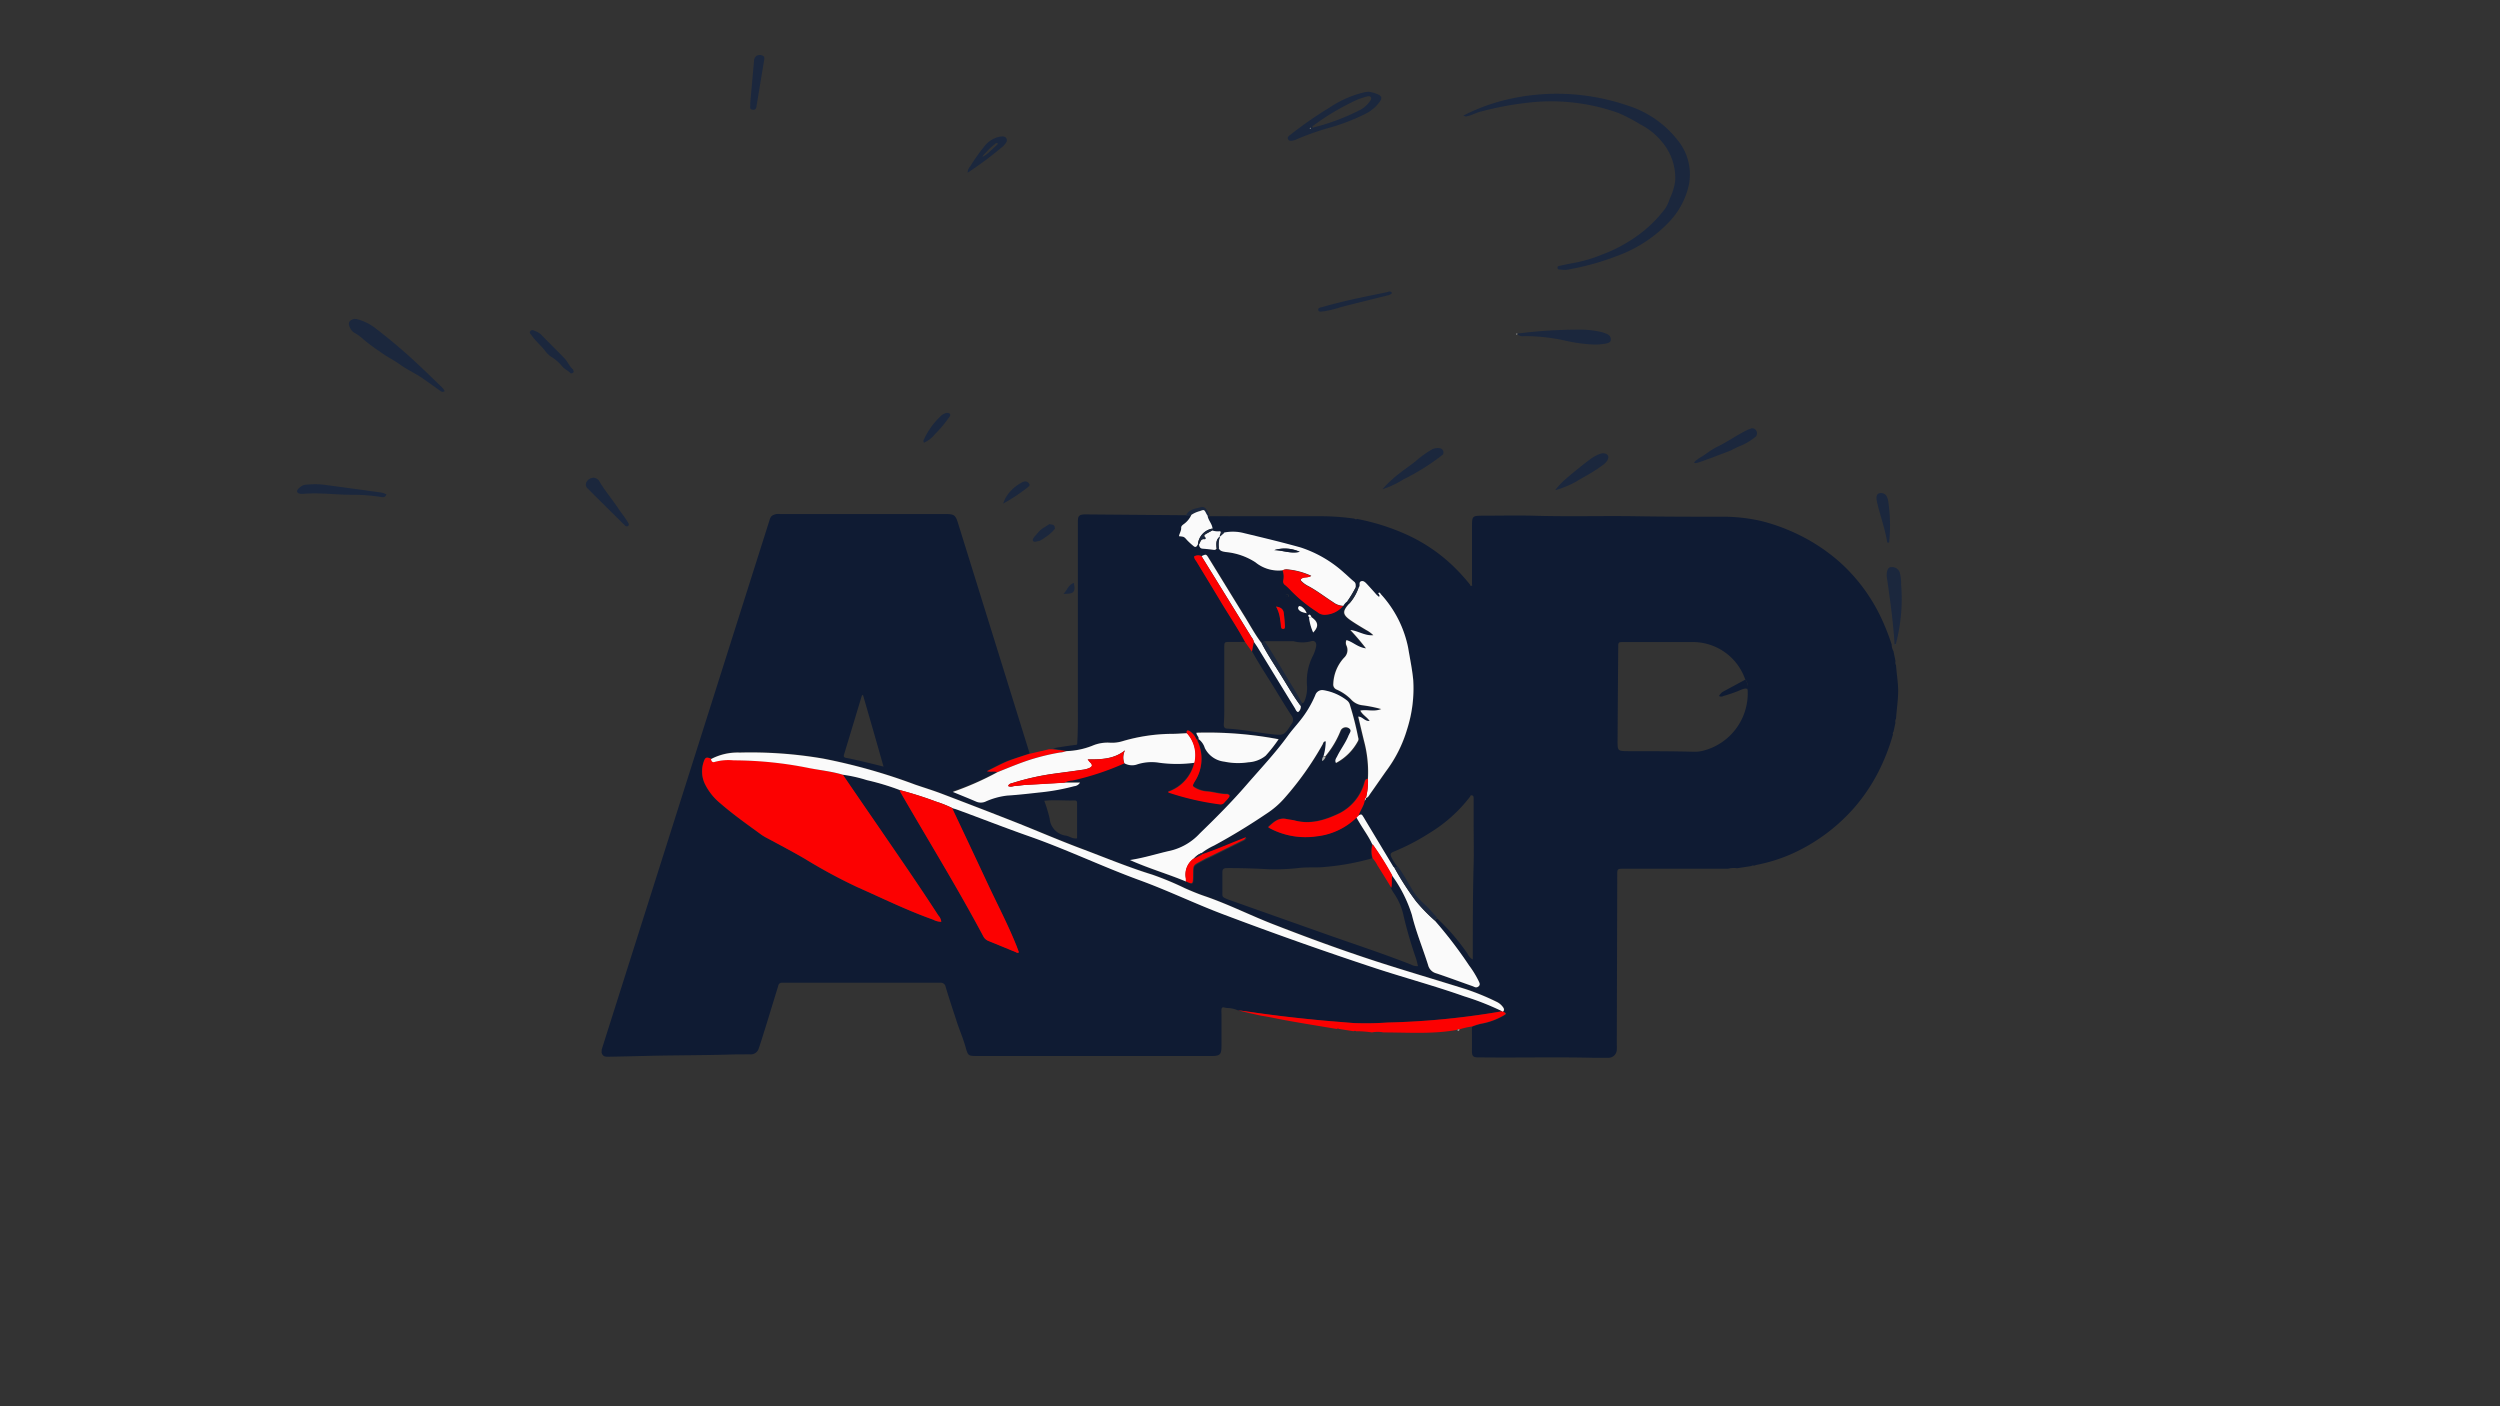 <svg id="frames" xmlns="http://www.w3.org/2000/svg" viewBox="0 0 384 216"><rect x="0" y="0" width="384" height="216" fill="#333333" stroke="none"/><defs><style>.cls-1{fill:#0f1b33;}.cls-2{fill:#1b273d;}.cls-3{fill:#fc0101;}.cls-4{fill:#adb1b0;}.cls-5{fill:#fafafa;}.cls-6{fill:#d6d7d0;}</style></defs><path class="cls-1" d="M183,79.08a3.54,3.54,0,0,1-1.11,1.38c-.21.16-.48.31-.46.6,0,.47-.26.85-.34,1.3.78.08.78.07,1.23.59a11.25,11.25,0,0,0,.95.88c.42.38.56.07.73-.23h.21c0,.37.19.62.61.65s1.12.11,1.68.18a.36.36,0,0,0,.4-.22h.36c.19.47.63.51,1.06.59a10.11,10.11,0,0,1,4.56,1.57A5.59,5.59,0,0,0,197,87.6a2.7,2.7,0,0,1,.12,1.46.66.66,0,0,0,.28.77,9.72,9.72,0,0,1,.93.89,22.32,22.32,0,0,0,4,3.24,1.72,1.72,0,0,0,1.09.43A3.81,3.81,0,0,0,206.34,93a1.93,1.93,0,0,1,.6-.67l.31.34a2.08,2.08,0,0,0-.21.21c-.87,1-1,1.53.38,2.45.77.53,1.57,1,2.37,1.48a4.63,4.63,0,0,1,1.08.79c-1.34.11-2.3-.67-3.53-.8a36.13,36.13,0,0,1,2.4,2.82c-1.25-.17-2-1-3-1.27a1,1,0,0,0,0,.83,1.61,1.61,0,0,1-.38,1.89,6.27,6.27,0,0,0-1.64,4,.83.83,0,0,0,.48.86,7.13,7.13,0,0,1,2.22,1.5,2.74,2.74,0,0,0,1.8.93,20.72,20.72,0,0,1,2.86.58c-1.16.47-2.2,0-3.21.24.35.66,1,1,1.43,1.58-.76.1-1.08-.67-1.75-.66.3,1.27.59,2.53.9,3.78a18.49,18.49,0,0,1,.59,5.73c-.45,0-.45.4-.56.71a7.51,7.51,0,0,1-3.79,4.58c-2.14,1-4.4,1.76-6.85,1.12-.42-.11-.85-.14-1.28-.23-1.25-.28-2,.48-2.83,1.24a2.61,2.61,0,0,0,.33.22,11.69,11.69,0,0,0,7.07,1.2,10.41,10.41,0,0,0,6.2-2.92c.16.28.32.56.49.84.64,1.1,1.41,2.12,1.95,3.28a3.68,3.68,0,0,0,0,2.18,37.84,37.84,0,0,1-7.24,1.33c-1.33.15-2.66,0-4,.16a31.88,31.88,0,0,1-4.79.19q-3.14-.18-6.29-.17c-.51,0-.71.17-.69.69,0,.93,0,1.87,0,2.8s-.16.91.92,1.35l.29.1,14.31,5.07c4.48,1.59,9,3.06,13.44,4.8a2,2,0,0,0,1.09.25c-.12-.46-.2-.84-.32-1.21a65.66,65.66,0,0,1-1.88-6.43,9.54,9.54,0,0,0-1.56-3.63,7.37,7.37,0,0,1-.43-.78c.18-.64,0-1.29.14-1.93a20.76,20.76,0,0,1,3.13,6.17c.63,2.6,1.67,5.1,2.48,7.67a1.74,1.74,0,0,0,1.26,1.29c1.9.6,3.77,1.3,5.66,2,.28.1.59.2.84,0s.07-.57,0-.83a14.89,14.89,0,0,0-1.46-2.38,66.21,66.21,0,0,0-5.26-6.88.7.7,0,0,1,.36-.38,32.28,32.28,0,0,1,4.66,5.44,1.81,1.81,0,0,0,.79.86c0-.25,0-.41,0-.58,0-4.69,0-9.38.13-14.07.05-2,0-4.06,0-6.09,0-1.34,0-2.67,0-4,0-.19,0-.42-.25-.47s-.22.08-.3.2a22.51,22.51,0,0,1-6.19,5.56,34.24,34.24,0,0,1-5.57,2.9c-.47.19-.53.4-.33.82a8.8,8.8,0,0,0,1,1.56l-.59.07s-.11-.07-.14-.12L209.69,126c-.13-.23-.28-.45-.42-.68s-.38-.16-.58,0c.23-.77.76-1.41.92-2.21.08-.14.23-.26.2-.46l0,0c.36-.08.5-.41.68-.67.85-1.19,1.67-2.4,2.52-3.59a20.17,20.17,0,0,0,3.14-6.31,20.59,20.59,0,0,0,.94-7.57c-.16-1.69-.51-3.35-.79-5a17.17,17.17,0,0,0-4.17-8.17c-.1-.12-.2-.4-.44-.13l-.21.24c-.49-.55-1-1.1-1.47-1.64-.24-.25-.48-.6-.92-.46s-.16.53-.27.79a1.63,1.63,0,0,1-.11.17l-.45,0c0-.32.08-.63-.27-.9-.53-.39-1-.89-1.49-1.32a18.47,18.47,0,0,0-6.68-3.87c-2.88-.81-5.79-1.5-8.69-2.2a6.73,6.73,0,0,0-3.06-.09l-.61-.24a2.7,2.7,0,0,1-1.23-.11v-.29c-.07-.74-.67-1.27-.77-2,.13,0,.25.11.35,0h2.82a1.72,1.72,0,0,0,.39,0c4.62,0,9.24,0,13.86,0a38.66,38.66,0,0,1,5.15.37.35.35,0,0,0,.42.05A33.88,33.88,0,0,1,216,82.09a25.65,25.65,0,0,1,7.12,4.78,30.92,30.92,0,0,1,2.68,2.93c0,.13.08.22.23.18s.11-.11.07-.2c0-3,0-5.93,0-8.89,0-1.62.05-1.68,1.66-1.68,2.56,0,5.12-.06,7.68,0,5.4.17,10.79,0,16.18.09,4.52.07,9,.07,13.56.07a26.53,26.53,0,0,1,5.4.67,28.52,28.52,0,0,1,4.4,1.5,28.18,28.18,0,0,1,7.74,4.92,26.91,26.91,0,0,1,5.95,7.87A33.73,33.73,0,0,1,290.56,99a2,2,0,0,0,.27,1c.11.52.21,1,.32,1.56a.83.83,0,0,0,.08.62c.09,1.29.31,2.57.33,3.86,0,1.46-.23,2.9-.33,4.35a.8.8,0,0,0-.09.62l-.3,1.39a.39.39,0,0,0-.08.41,31.16,31.16,0,0,1-2.37,6,27.3,27.3,0,0,1-3.62,5.3,28,28,0,0,1-9.75,7.13,25.52,25.52,0,0,1-5.12,1.59,4.34,4.34,0,0,0-.48.14.42.42,0,0,0-.42.06l-2.17.33a3.76,3.76,0,0,0-1.42.08h-16c-1,0-1,0-1,1l-.07,26a7.09,7.09,0,0,1,0,.8,1.29,1.29,0,0,1-1.28,1.24c-.73,0-1.47,0-2.2,0-5.69-.14-11.38,0-17.08-.06h-.59c-1,0-1.11-.18-1.1-1.21s0-2.33,0-3.49a8.3,8.3,0,0,1,1.7-.5A10.55,10.55,0,0,0,231,156c.47-.29.46-.3-.14-.66.28-.22.21-.46,0-.7a2.54,2.54,0,0,0-1-.82,37.71,37.71,0,0,0-4.7-1.93c-4.58-1.44-9.18-2.78-13.74-4.26-5.23-1.7-10.37-3.63-15.51-5.58-3.67-1.4-7.18-3.2-10.91-4.47-1-.34-2-.76-3-1.2a46.11,46.11,0,0,0-5-2.08c-3.54-1.09-7-2.5-10.41-3.81-3.64-1.38-7.23-2.91-10.85-4.34s-7.38-2.87-11.08-4.28c-1.34-.51-2.71-.93-4.06-1.39a88.64,88.64,0,0,0-14.12-4,65.76,65.76,0,0,0-12.84-.93,8.75,8.75,0,0,0-4.42,1c-.72-.29-.9-.25-1.13.4a4.47,4.47,0,0,0,.22,3.58,8.91,8.91,0,0,0,2.3,2.85c2,1.75,4.19,3.28,6.34,4.85a8,8,0,0,0,.94.55c1.9,1,3.82,2,5.69,3.12a81.41,81.41,0,0,0,8.07,4.36c3.87,1.7,7.66,3.57,11.66,5a2.7,2.7,0,0,0,1.25.33,1.77,1.77,0,0,0-.47-1c-2.88-4.52-5.92-8.94-9-13.35q-2.84-4.11-5.65-8.24a21.87,21.87,0,0,1,3.59.78,38.34,38.34,0,0,1,5.13,1.55c0,.09.06.19.11.28C142.55,129,147,136.26,151,143.78a1.5,1.5,0,0,0,.79.72c1.42.57,2.83,1.16,4.25,1.74a.33.33,0,0,0,.43,0c-.12-.3-.24-.63-.37-1-1.3-3.25-2.93-6.34-4.41-9.51q-2.73-5.82-5.48-11.65c.23.07.45.13.67.21,3.72,1.36,7.4,2.81,11.14,4.12,5.72,2,11.19,4.64,16.89,6.72,4.31,1.57,8.46,3.58,12.76,5.21q11.67,4.42,23.53,8.33c4.49,1.48,9.06,2.7,13.52,4.28a41.7,41.7,0,0,1,6,2.37,117.77,117.77,0,0,1-17.67,1.74,47.31,47.31,0,0,1-5.19.08c-2.1-.17-4.19-.33-6.27-.54q-5.37-.53-10.71-1.33l-.75-.08a4.19,4.19,0,0,0-1.6-.36l-.4-.05c-.26-.1-.48-.07-.51.25s0,.53,0,.8c0,1.6,0,3.2,0,4.8,0,1.37-.22,1.57-1.57,1.57H150.19c-1.54,0-1.49,0-1.93-1.55-.4-1.38-1-2.71-1.41-4.07-.55-1.65-1.09-3.3-1.6-5a.75.75,0,0,0-.84-.63c-1,0-2.07,0-3.1,0H120.92c-.26,0-.53,0-.8,0a.53.53,0,0,0-.57.43q-1,3.27-2,6.52c-.32,1-.64,2.09-1,3.12a1.28,1.28,0,0,1-1.35.93c-1.27,0-2.53,0-3.8.05-3.29.08-6.58.09-9.88.14-2.63.05-5.25.13-7.88.17-.48,0-1,.1-1.22-.57a.81.81,0,0,1,0-.27v-.18l0-.08,25.81-81.41c.18-.63.57-.73,1-.84a3.26,3.26,0,0,1,.7,0h25.35c1.25,0,1.48.15,1.85,1.32l9.64,31,1.38,4.44c-1,.34-2,.67-3,1-1.16.43-2.23,1-3.54,1.68.7.18,1.16,0,1.6.14a45.74,45.74,0,0,1-6.88,3c1.32.55,2.46,1,3.59,1.49a1.78,1.78,0,0,0,1.43,0,11.15,11.15,0,0,1,3.36-.93c1.8-.11,3.58-.33,5.36-.52a32.68,32.68,0,0,0,4.91-.92,1.15,1.15,0,0,0,.89-.55h-2.38a2.73,2.73,0,0,1,1.13-.36,41.26,41.26,0,0,0,8-2.64,2.39,2.39,0,0,0,1.82.22,7.2,7.2,0,0,1,3.53-.3,20.3,20.3,0,0,0,5.45,0,6.15,6.15,0,0,1-4,4.52c.1.09.12.13.15.14a42.06,42.06,0,0,0,7.75,1.78.74.74,0,0,0,.79-.3c.26-.36.65-.65.78-1a.5.5,0,0,0-.48-.27c-1,0-2-.34-3-.41a4.22,4.22,0,0,1-1.63-.45c-.63-.32-.64-.33-.29-1a6.41,6.41,0,0,0,.55-6.1c-.08-.16-.22-.37.07-.49a2.8,2.8,0,0,1,1,1.42,3.81,3.81,0,0,0,3,2.09,10.29,10.29,0,0,0,3.67.1,4.66,4.66,0,0,0,2.66-1,22.47,22.47,0,0,0,2-2.54,58.41,58.41,0,0,0-12.62-1c0,.4.44.58.32,1-.33.24-.37-.1-.47-.25a2.64,2.64,0,0,0-.92-1c-.33-.18-.51-.08-.41.33-.76,0-1.52.09-2.28.1a27.49,27.49,0,0,0-7.59,1.11,5.48,5.48,0,0,1-2,.25,5.94,5.94,0,0,0-2.73.48,11.8,11.8,0,0,1-3.89.81l-2.1-.39a9.43,9.43,0,0,1,1.06-.2c1.26-.21,2.42-.35,2.42-.35.15,0,.24-.05.23-.22.13-2,.1-4,.1-6q0-13.65,0-27.29c0-.23,0-.47,0-.7,0-.9.13-1.14,1-1.19l15.67.13h.76m18.49,15.61c-.07-.19-.21-.37-.39-.31s-.09.24,0,.36a8.09,8.09,0,0,0,.64,2.33c.69-.72.79-1.28.32-1.86A4.22,4.22,0,0,0,201.43,94.78Zm-16.81,36.49,0-.25a10,10,0,0,1,1.87-1.14c2.78-1.5,5.47-3.15,8.09-4.92a13.19,13.19,0,0,0,2.71-2.34,47.6,47.6,0,0,0,5.88-8.28c.1-.18.1-.48.48-.47a8.33,8.33,0,0,1-.36,2.33.84.84,0,0,0-.18.71,1.12,1.12,0,0,0,.52-.7,14.48,14.48,0,0,0,2.29-3.84.87.87,0,0,1,1.31-.42c.46.3.08.63,0,1,0,.06-.06.11-.09.18-.48,1.1-1.21,2.07-1.73,3.15-.13.27-.39.54-.18,1a8.17,8.17,0,0,0,3.41-3.43.66.66,0,0,0,0-.48,47,47,0,0,0-1.25-4.94,1.28,1.28,0,0,0-.46-.75,8,8,0,0,0-3.62-1.58,1.12,1.12,0,0,0-1.25.76,16.51,16.51,0,0,1-2.35,3.93c-.62.78-1.3,1.52-1.88,2.33-1.92,2.65-4.17,5-6.3,7.48-2.27,2.63-4.71,5.08-7.2,7.49a9,9,0,0,1-4.48,2.63c-2,.43-4,1.11-6.28,1.45,2.88,1.31,5.8,2.13,8.59,3.29,1,.49,1.09.46,1.14-.66v-.09c0-1.88-.16-1.58,1.63-2.55.47-.25,1-.46,1.44-.7l4.43-2.2a1.13,1.13,0,0,0,.64-.54l-1.6.64C188.09,130,186.39,130.7,184.62,131.27Zm9.62-32.77c-.2,0-.26.3-.45.3-1.06-1.37-1.86-2.91-2.78-4.37-1.79-2.88-3.55-5.78-5.34-8.67-.41-.67-.42-.66-1.12-.33a1.19,1.19,0,0,0-1.13.07c0,.35.21.57.37.82,1.2,2,2.43,4,3.63,6s2.64,4.14,3.81,6.31l-2.29,0c-.93,0-.94,0-.94.92v9c0,.93,0,1.86-.08,2.79,0,.42.15.59.58.61,2.19.11,4.35.57,6.53.82s2.13.27,3.31-1.55a1,1,0,0,0,0-1.26c-.75-1.14-1.46-2.3-2.17-3.47-1.29-2.13-2.68-4.2-3.89-6.38l.29-1.52c.19.28.38.54.56.82,1.92,3.13,3.83,6.27,5.76,9.4.13.21.19.49.48.59a1,1,0,0,0,.41-.95A.63.63,0,0,1,200,108c.24,0,.32-.2.4-.39a5.22,5.22,0,0,0,.36-2.25,8.52,8.52,0,0,1,.86-4.54,5.7,5.7,0,0,0,.53-1.5c.12-.6-.19-1-.76-.83a5.09,5.09,0,0,1-2.71,0l-4.45,0m74.2,7.49a1.82,1.82,0,0,0-.36-1.6,8.51,8.51,0,0,0-7.93-5.76c-3.56,0-7.13,0-10.69,0-.88,0-.89,0-.89.86q-.06,7.16-.1,14.29c0,1.58,0,1.59,1.63,1.61,3.36,0,6.73,0,10.09.09a5.31,5.31,0,0,0,1.38-.15A9.1,9.1,0,0,0,268.44,106Zm-135.89.74c-.12.11-.16.13-.17.16-.91,3-1.81,6-2.72,9-.11.36,0,.48.37.54.52.1,1,.2,1.56.33,1.32.3,2.63.62,4.13,1C134.65,114,133.61,110.39,132.55,106.73ZM160.4,123a21.79,21.79,0,0,1,.83,2.75,2.87,2.87,0,0,0,2.53,2.61c.53.1,1,.52,1.68.41,0-1.8,0-3.55,0-5.31,0-.29,0-.53-.42-.51C163.53,123,162,122.82,160.4,123ZM196,93.17a5.2,5.2,0,0,1,.62,1.94c.05.36.08.72.13,1.09,0,.2.08.42.34.42s.29-.23.28-.43c0-.67-.1-1.33-.18-2S196.7,93.27,196,93.17Zm4.75,1a2,2,0,0,0-.82-1c-.12-.1-.27-.23-.42,0a.39.39,0,0,0,0,.46C199.75,94,200.17,94.06,200.7,94.2Zm-3.08-2.92c-.11,0-.17.1-.15.2a.32.32,0,0,0,.27.24.14.14,0,0,0,.18-.15A.28.28,0,0,0,197.62,91.28Z"/><path class="cls-2" d="M224.77,17.75a29.76,29.76,0,0,1,6.66-2.45,33.48,33.48,0,0,1,18.53.9,15.71,15.71,0,0,1,7.71,5.31,8.26,8.26,0,0,1,1.75,6.83,11.9,11.9,0,0,1-2.75,5.43,20.79,20.79,0,0,1-8.3,5.55,39.41,39.41,0,0,1-7.08,2,3.87,3.87,0,0,1-1.59.09c-.18,0-.44,0-.47-.27s.22-.29.41-.33c.62-.13,1.23-.27,1.85-.38a21.38,21.38,0,0,0,4.59-1.33,22.89,22.89,0,0,0,6.38-3.62A19.8,19.8,0,0,0,255.8,32a6.91,6.91,0,0,0,.69-1.52,8.77,8.77,0,0,0,.82-2.71,8.52,8.52,0,0,0-1.76-5.64,10.32,10.32,0,0,0-3.56-3,26.85,26.85,0,0,0-3.36-1.76,30.67,30.67,0,0,0-13.23-1.67,48.79,48.79,0,0,0-8.14,1.49c-.63.16-1.19.52-1.84.64A.68.68,0,0,1,224.77,17.75Z"/><path class="cls-3" d="M190.2,155.19l.53.06a4.17,4.17,0,0,0,.62.08c3.56.53,6.73.92,10.31,1.27,2.08.21,4.17.37,6.27.54a47.31,47.31,0,0,0,5.19-.08,117.77,117.77,0,0,0,17.67-1.74l0,0,0,0c.6.36.61.37.14.66a10.55,10.55,0,0,1-3.12,1.19,8.3,8.3,0,0,0-1.7.5,11.88,11.88,0,0,0-2,.46.32.32,0,0,0-.36.07c-3.73.67-7.5.38-11.26.38a4.53,4.53,0,0,0-1.76,0,15.33,15.33,0,0,0-2.44-.18.29.29,0,0,0-.36,0l-2.24-.35a.28.28,0,0,0-.36,0c-2.68-.45-5.37-.88-8-1.36-1.17-.22-2.33-.48-3.51-.66C191.89,155.63,190.2,155.19,190.2,155.19Z"/><path class="cls-2" d="M68.3,60.09c-.39.23-.62,0-.89-.21l-2.25-1.6C64,57.43,62.63,56.85,61.45,56c-1-.72-2.12-1.25-3.11-2a26.41,26.41,0,0,1-2.57-1.92,7,7,0,0,0-1.26-.92,1.62,1.62,0,0,1-.72-.77c-.21-.39-.33-.8,0-1.11a1.13,1.13,0,0,1,1.11-.24,7.76,7.76,0,0,1,2.73,1.35,86,86,0,0,1,7.2,6.16c1,.95,2,1.92,3,2.89A1.86,1.86,0,0,1,68.3,60.09Z"/><path class="cls-2" d="M210.17,14.09a5.16,5.16,0,0,1,1.35.35c.69.26.84.61.4,1.2a6,6,0,0,1-2.1,1.8,31.27,31.27,0,0,1-5.26,2.08,40.49,40.49,0,0,0-5.27,1.82c-.12.05-.24.12-.36.16-.39.11-.89.28-1.09-.12s.3-.6.59-.86a60.56,60.56,0,0,1,5.79-4,16.34,16.34,0,0,1,5.46-2.37C209.84,14.13,210,14.12,210.17,14.09Zm-8.6,5.48c.08,0,.15.06.21,0A33.52,33.52,0,0,0,209,16.84a4.33,4.33,0,0,0,1.4-1.26c.13-.18.3-.4.17-.63s-.42-.18-.63-.12a11.75,11.75,0,0,0-1.42.46,38,38,0,0,0-6.92,4.1S201.59,19.45,201.57,19.57Zm-.34.19.15-.07s0-.07,0-.07l-.16.07Z"/><path class="cls-2" d="M233.07,51.24a73.58,73.58,0,0,1,9.73-.61,14.77,14.77,0,0,1,3,.33,4.8,4.8,0,0,1,1.12.39.84.84,0,0,1,.5.81c0,.42-.38.53-.7.6a8.83,8.83,0,0,1-2.18.15,25.14,25.14,0,0,1-4-.56,28.34,28.34,0,0,0-6.42-.72,1.32,1.32,0,0,1-1-.23A.19.19,0,0,0,233.07,51.24Z"/><path class="cls-2" d="M291,99c-.18-3.35-.66-6.67-1.13-10a3.78,3.78,0,0,1-.07-.89c.07-.66.28-1,.68-1a1.25,1.25,0,0,1,1.33.86,6.25,6.25,0,0,1,.2,1.77,26.94,26.94,0,0,1-.84,9.29A.33.33,0,0,0,291,99Z"/><path class="cls-2" d="M59.36,75.94c-.18.51-.54.45-.9.39A26.75,26.75,0,0,0,54.09,76c-2.52,0-5-.36-7.55-.14-.34,0-.77,0-.89-.3s.29-.6.57-.83a1.49,1.49,0,0,1,.93-.29,12.19,12.19,0,0,1,2.49,0c2.86.38,5.73.77,8.59,1.17A2.93,2.93,0,0,1,59.36,75.94Z"/><path class="cls-2" d="M269,65.8a8.79,8.79,0,0,0-1.52.72c-1.18.65-2.31,1.41-3.5,2s-1.42.85-2.5,1.57c-.18.09-1.35.79-1.24,1,.36.13.78-.13,1.39-.3.86-.35,1.24-.43,2-.75l2.18-.83c.27-.14,1-.51,1.43-.69a9,9,0,0,0,2.29-1.33.74.74,0,0,0,.25-1A.7.7,0,0,0,269,65.8Z"/><path class="cls-2" d="M246.38,69.63c1,.17.78,1.08-.1,1.74-.6.45-1.23.86-1.87,1.26s-1.61.9-2.39,1.39a15.17,15.17,0,0,1-3.11,1.27c0-.14.57-.75,1.27-1.45,1.48-1.27,2-1.69,3.29-2.71l.94-.71S245.72,69.52,246.38,69.63Z"/><path class="cls-2" d="M91.19,73.38a1.1,1.1,0,0,1,.93.66c.88,1.45,2,2.76,2.91,4.15.35.52.74,1,1.1,1.54a5.87,5.87,0,0,1,.37.59.34.34,0,0,1,0,.45c-.15.14-.3.08-.45,0l-.07-.07c-1.89-1.87-3.79-3.74-5.67-5.62A.82.82,0,0,1,90.11,74,1.25,1.25,0,0,1,91.19,73.38Z"/><path class="cls-2" d="M217.43,70.85c-1.26,1-2.63,1.86-3.82,3a11.85,11.85,0,0,0-1.26,1.3,14.33,14.33,0,0,0,3.24-1.53,33.94,33.94,0,0,0,6-3.77.6.6,0,0,0,.07-.64.69.69,0,0,0-.33-.32A2,2,0,0,0,220,69,15.9,15.9,0,0,0,217.43,70.85Z"/><path class="cls-2" d="M115.23,15.92c.2-2.19.39-4.38.59-6.56a.93.93,0,0,1,.38-.78,1,1,0,0,1,1,0c.29.16.2.47.16.72-.37,2.26-.75,4.53-1.12,6.79-.06.41-.1.86-.67.76S115.32,16.23,115.23,15.92Z"/><path class="cls-3" d="M163.83,115.37c-.32.07-.64.16-1,.21a33.48,33.48,0,0,0-5.11,1.27c-1.54.53-3,1.15-4.54,1.76-.44-.19-.9,0-1.6-.14,1.31-.63,2.38-1.25,3.54-1.68,1-.36,2-.69,3-1l3-.7.23,0,.3,0"/><path class="cls-2" d="M148.63,26.53a1.47,1.47,0,0,1,.41-1,27.63,27.63,0,0,1,2.12-3A4,4,0,0,1,153.52,21c.39-.05.86-.14,1.07.28s-.1.69-.34,1a.86.86,0,0,1-.13.14A55.07,55.07,0,0,1,148.63,26.53Zm2.88-3.18c-.16.17-.6.56-.59.75a4.63,4.63,0,0,0,1-.72l1.24-1.15s.16-.15.07-.22a.27.27,0,0,0-.36.08A9.08,9.08,0,0,0,151.51,23.35Z"/><path class="cls-2" d="M88.12,57.06c0,.21-.39.39-.53.23-.35-.39-.86-.56-1.22-1a6.82,6.82,0,0,0-1.71-1.49,3.79,3.79,0,0,1-1-1c-.62-.8-1.43-1.43-2-2.29-.12-.18-.39-.32-.23-.59s.42-.26.69-.11a3.19,3.19,0,0,1,.93.52c1.19,1.24,2.43,2.44,3.63,3.68.5.52.76,1.23,1.32,1.72C88.07,56.86,88.09,57,88.12,57.06Z"/><path class="cls-2" d="M290,83.38s-.12-.08-.13-.13c-.33-2-1-3.83-1.47-5.76a5.35,5.35,0,0,1-.17-.87c0-.33,0-.69.38-.84a1,1,0,0,1,1.14.38,2.4,2.4,0,0,1,.27.75,24.82,24.82,0,0,1,.16,6.27A.2.2,0,0,1,290,83.38Z"/><path class="cls-2" d="M213.81,45c-.23.32-.59.35-.93.44-2.29.57-4.58,1.13-6.87,1.72a17.6,17.6,0,0,1-2.27.59c-.13,0-.26.07-.39.07-.32,0-.8.18-.87-.2s.46-.41.74-.49c3.26-.94,6.59-1.59,9.91-2.27C213.34,44.77,213.58,44.67,213.81,45Z"/><path class="cls-2" d="M141.92,68a.48.48,0,0,1,0-.52A11.83,11.83,0,0,1,144.4,64a2,2,0,0,1,1-.58c.2,0,.41,0,.52.18s0,.31-.11.45a17.26,17.26,0,0,1-2.16,2.59A4.5,4.5,0,0,1,141.92,68Z"/><path class="cls-2" d="M157.84,74.87c.17-.16.42-.29.24-.56a.71.71,0,0,0-.76-.35,1.65,1.65,0,0,0-.54.25,6.06,6.06,0,0,0-1.54,1.21,4.91,4.91,0,0,0-1.15,1.93A28.12,28.12,0,0,0,157.84,74.87Z"/><path class="cls-2" d="M161.79,80.62l.19.19.06.4a6.13,6.13,0,0,1-1.5,1.33,5.13,5.13,0,0,1-.87.54c-.25,0-.81.31-1,0s.49-.92.63-1.1a3.7,3.7,0,0,1,1.14-1c.25-.17.5-.32.75-.48Z"/><path class="cls-2" d="M185.81,79.2a.34.34,0,0,1-.32.13c-.05-.08-.18-.29-.22-.38-.32-.69-.32-.7-1-.45a5.58,5.58,0,0,0-1.43.7c-.23,0-.44,0-.67,0,.4-1,1.48-1.06,2.26-1.3S185.52,78.62,185.81,79.2Z"/><path class="cls-2" d="M163.35,91.22c.61-.63.77-1.45,1.6-1.68C165.22,90.93,165,91.24,163.35,91.22Z"/><path class="cls-4" d="M290.56,99l.46,0a.33.33,0,0,1,.17,0"/><path class="cls-4" d="M223.83,158.21a.32.32,0,0,1,.36-.07C224.11,158.34,224,158.42,223.83,158.21Z"/><path class="cls-4" d="M225.8,89.8l.3,0"/><path class="cls-4" d="M233.07,51.24a.19.19,0,0,1-.07.16c-.08,0-.13-.06-.1-.13S233,51.25,233.07,51.24Z"/><path class="cls-3" d="M129.47,119q2.82,4.13,5.65,8.24c3,4.41,6.08,8.83,9,13.35a1.77,1.77,0,0,1,.47,1,2.7,2.7,0,0,1-1.25-.33c-4-1.41-7.79-3.28-11.66-5a81.41,81.41,0,0,1-8.07-4.36c-1.87-1.08-3.79-2.09-5.69-3.12a8,8,0,0,1-.94-.55c-2.15-1.57-4.33-3.1-6.34-4.85a8.91,8.91,0,0,1-2.3-2.85,4.47,4.47,0,0,1-.22-3.58c.23-.65.41-.69,1.13-.4.07.34.22.57.61.42a8,8,0,0,1,2.87-.23,59,59,0,0,1,11.7,1.21C126.08,118.34,127.81,118.52,129.47,119Z"/><path class="cls-5" d="M208.69,90.24a1.63,1.63,0,0,0,.11-.17c.11-.26-.11-.65.27-.79s.68.21.92.46c.5.54,1,1.09,1.47,1.64.06-.08.28,0,.3.25.17-.13.05-.34-.09-.49.24-.27.34,0,.44.13a17.17,17.17,0,0,1,4.17,8.17c.28,1.67.63,3.33.79,5a20.59,20.59,0,0,1-.94,7.57,20.17,20.17,0,0,1-3.14,6.31c-.85,1.19-1.67,2.4-2.52,3.59-.18.26-.32.59-.68.67a9.93,9.93,0,0,0,.33-3,18.49,18.49,0,0,0-.59-5.73c-.31-1.25-.6-2.51-.9-3.78.67,0,1,.76,1.75.66-.44-.62-1.08-.92-1.43-1.58,1-.22,2.05.23,3.21-.24a20.72,20.72,0,0,0-2.86-.58,2.74,2.74,0,0,1-1.8-.93,7.13,7.13,0,0,0-2.22-1.5.83.83,0,0,1-.48-.86,6.27,6.27,0,0,1,1.64-4,1.61,1.61,0,0,0,.38-1.89,1,1,0,0,1,0-.83c1,.27,1.7,1.1,3,1.27a36.13,36.13,0,0,0-2.4-2.82c1.23.13,2.19.91,3.53.8a4.63,4.63,0,0,0-1.08-.79c-.8-.48-1.6-.95-2.37-1.48-1.35-.92-1.25-1.43-.38-2.45a2.08,2.08,0,0,1,.21-.21A7.23,7.23,0,0,0,208.69,90.24Z"/><path class="cls-5" d="M203.27,116.2a8.33,8.33,0,0,0,.36-2.33c-.38,0-.38.29-.48.47a47.6,47.6,0,0,1-5.88,8.28,13.19,13.19,0,0,1-2.71,2.34c-2.62,1.77-5.31,3.42-8.09,4.92A10,10,0,0,0,184.6,131a2.88,2.88,0,0,0-1.23.89,3,3,0,0,0-1.22,3,2.12,2.12,0,0,1,0,.5c-2.79-1.16-5.71-2-8.59-3.29,2.23-.34,4.23-1,6.28-1.45A9,9,0,0,0,184.3,128c2.49-2.41,4.93-4.86,7.2-7.49,2.13-2.46,4.38-4.83,6.3-7.48.58-.81,1.26-1.55,1.88-2.33a16.51,16.51,0,0,0,2.35-3.93,1.12,1.12,0,0,1,1.25-.76,8,8,0,0,1,3.62,1.58,1.28,1.28,0,0,1,.46.75,47,47,0,0,1,1.25,4.94.66.66,0,0,1,0,.48,8.17,8.17,0,0,1-3.41,3.43c-.21-.41,0-.68.18-1,.52-1.08,1.25-2,1.73-3.15,0-.07.07-.12.09-.18.11-.32.49-.65,0-1a.87.87,0,0,0-1.31.42,14.48,14.48,0,0,1-2.29,3.84Z"/><path class="cls-5" d="M129.47,119c-1.66-.5-3.39-.68-5.08-1a59,59,0,0,0-11.7-1.21,8,8,0,0,0-2.87.23c-.39.15-.54-.08-.61-.42a8.75,8.75,0,0,1,4.42-1,65.76,65.76,0,0,1,12.84.93,88.64,88.64,0,0,1,14.12,4c1.35.46,2.72.88,4.06,1.39q5.55,2.11,11.08,4.28c3.62,1.43,7.21,3,10.85,4.34,3.45,1.31,6.87,2.72,10.41,3.81a46.11,46.11,0,0,1,5,2.08c1,.44,2,.86,3,1.2,3.73,1.27,7.24,3.07,10.91,4.47,5.14,2,10.28,3.88,15.51,5.58,4.56,1.48,9.16,2.82,13.74,4.26a37.71,37.71,0,0,1,4.7,1.93,2.54,2.54,0,0,1,1,.82c.18.24.25.48,0,.7l0,0,0,0a41.7,41.7,0,0,0-6-2.37c-4.46-1.58-9-2.8-13.52-4.28q-11.85-3.91-23.53-8.33c-4.3-1.63-8.45-3.64-12.76-5.21-5.7-2.08-11.17-4.71-16.89-6.72-3.74-1.31-7.42-2.76-11.14-4.12-.22-.08-.44-.14-.67-.21a17.07,17.07,0,0,0-2.49-1,57.18,57.18,0,0,0-5.57-1.77,38.34,38.34,0,0,0-5.13-1.55A21.87,21.87,0,0,0,129.47,119Z"/><path class="cls-5" d="M153.21,118.61c1.51-.61,3-1.23,4.54-1.76a33.48,33.48,0,0,1,5.11-1.27c.33,0,.65-.14,1-.21a11.8,11.8,0,0,0,3.89-.81,5.94,5.94,0,0,1,2.73-.48,5.48,5.48,0,0,0,2-.25,27.49,27.49,0,0,1,7.59-1.11c.76,0,1.52-.07,2.28-.1a5,5,0,0,1,1.16,4.54,20.3,20.3,0,0,1-5.45,0,7.2,7.2,0,0,0-3.53.3,2.39,2.39,0,0,1-1.82-.22,2.43,2.43,0,0,1,.1-2c-1.69,1.35-3.65,1.42-5.74,1.39l.3.38c.52.48.48.77-.17,1a3.85,3.85,0,0,1-1,.23c-1.48.22-3,.41-4.44.61a39,39,0,0,0-6.12,1.38c-.28.09-.64.11-.78.49.36.22.68.07,1,0,.59,0,1.19-.13,1.78-.17l5.87-.34h2.38a1.15,1.15,0,0,1-.89.55,32.68,32.68,0,0,1-4.91.92c-1.78.19-3.56.41-5.36.52a11.15,11.15,0,0,0-3.36.93,1.78,1.78,0,0,1-1.43,0c-1.13-.49-2.27-.94-3.59-1.49A45.74,45.74,0,0,0,153.21,118.61Z"/><path class="cls-3" d="M138.19,121.35a57.18,57.18,0,0,1,5.57,1.77,17.07,17.07,0,0,1,2.49,1q2.75,5.82,5.48,11.65c1.48,3.17,3.11,6.26,4.41,9.51.13.33.25.66.37,1a.33.33,0,0,1-.43,0c-1.42-.58-2.83-1.17-4.25-1.74a1.5,1.5,0,0,1-.79-.72c-4-7.52-8.49-14.77-12.74-22.15C138.25,121.54,138.23,121.44,138.19,121.35Z"/><path class="cls-5" d="M197,87.6a5.59,5.59,0,0,1-4.18-1.24,10.11,10.11,0,0,0-4.56-1.57c-.43-.08-.87-.12-1.06-.59a3.82,3.82,0,0,1,.17-1.81l0,0,.66-.59a6.73,6.73,0,0,1,3.06.09c2.9.7,5.81,1.39,8.69,2.2A18.47,18.47,0,0,1,206.48,88c.51.43,1,.93,1.49,1.32.35.27.24.58.27.9a17.42,17.42,0,0,1-1.3,2.16,1.93,1.93,0,0,0-.6.67,2.67,2.67,0,0,1-1.55-.56c-1.34-.85-2.59-1.85-4-2.57a4.13,4.13,0,0,1-.8-.59c-.26-.23-.28-.39.11-.56s.83,0,1.32-.33a11.18,11.18,0,0,0-3.8-1A1.5,1.5,0,0,0,197,87.6Zm-1.31-3.1c1.28,0,2.53.59,3.92.26A5.49,5.49,0,0,0,195.73,84.5Z"/><path class="cls-5" d="M208.69,125.25c.2-.12.41-.25.58,0s.29.45.42.68L214,133.1c0,.05.1.08.14.12a44.08,44.08,0,0,0,3.34,5.19,25.62,25.62,0,0,0,2.91,3,66.21,66.21,0,0,1,5.26,6.88,14.89,14.89,0,0,1,1.46,2.38c.12.26.32.56,0,.83s-.56.14-.84,0c-1.89-.66-3.76-1.36-5.66-2a1.74,1.74,0,0,1-1.26-1.29c-.81-2.57-1.85-5.07-2.48-7.67a20.76,20.76,0,0,0-3.13-6.17,49.74,49.74,0,0,0-3-4.77c-.54-1.16-1.31-2.18-1.95-3.28-.17-.28-.33-.56-.49-.84Z"/><path class="cls-5" d="M184.09,113.55c.12-.37-.31-.55-.32-1a58.41,58.41,0,0,1,12.62,1,22.47,22.47,0,0,1-2,2.54,4.66,4.66,0,0,1-2.66,1,10.29,10.29,0,0,1-3.67-.1,3.81,3.81,0,0,1-3-2.09,2.73,2.73,0,0,0-1-1.41Z"/><path class="cls-3" d="M208.69,125.25l-.28.3a10.41,10.41,0,0,1-6.2,2.92,11.69,11.69,0,0,1-7.07-1.2,2.61,2.61,0,0,1-.33-.22c.83-.76,1.58-1.52,2.83-1.24.43.09.86.12,1.28.23,2.45.64,4.71-.08,6.85-1.12a7.51,7.51,0,0,0,3.79-4.58c.11-.31.11-.68.56-.71a9.93,9.93,0,0,1-.33,3l0,0c-.21.09-.12.32-.2.46C209.45,123.84,208.92,124.48,208.69,125.25Z"/><path class="cls-3" d="M163.49,120.23l-5.87.34c-.59,0-1.19.12-1.78.17-.32,0-.64.18-1,0,.14-.38.5-.4.78-.49a39,39,0,0,1,6.12-1.38c1.48-.2,3-.39,4.44-.61a3.85,3.85,0,0,0,1-.23c.65-.27.69-.56.17-1l-.3-.38c2.09,0,4.05,0,5.74-1.39a2.43,2.43,0,0,0-.1,2,41.26,41.26,0,0,1-8,2.64A2.73,2.73,0,0,0,163.49,120.23Z"/><path class="cls-3" d="M183.45,117.16a5,5,0,0,0-1.16-4.54c-.1-.41.08-.51.41-.33a2.64,2.64,0,0,1,.92,1c.1.15.14.49.47.25v0c-.29.11-.15.32-.07.48a6.41,6.41,0,0,1-.55,6.1c-.35.63-.34.64.29,1a4.22,4.22,0,0,0,1.63.45c1,.07,2,.42,3,.41a.5.5,0,0,1,.48.27c-.13.4-.52.69-.78,1a.74.74,0,0,1-.79.3,42.06,42.06,0,0,1-7.75-1.78s-.05,0-.15-.14A6.15,6.15,0,0,0,183.45,117.16Z"/><path class="cls-3" d="M197,87.6a1.5,1.5,0,0,1,.57-.12,11.18,11.18,0,0,1,3.8,1c-.49.29-.94.16-1.32.33s-.37.33-.11.56a4.13,4.13,0,0,0,.8.59c1.42.72,2.67,1.72,4,2.57a2.67,2.67,0,0,0,1.55.56,3.81,3.81,0,0,1-2.87,1.35,1.72,1.72,0,0,1-1.09-.43,22.32,22.32,0,0,1-4-3.24,9.72,9.72,0,0,0-.93-.89.66.66,0,0,1-.28-.77A2.7,2.7,0,0,0,197,87.6Z"/><path class="cls-5" d="M184.55,85.43c.7-.33.71-.34,1.12.33,1.79,2.89,3.55,5.79,5.34,8.67.92,1.46,1.72,3,2.78,4.37.94,1.8,2.08,3.48,3.14,5.2.93,1.49,1.79,3,2.86,4.43a1,1,0,0,1-.41.95c-.29-.1-.35-.38-.48-.59-1.93-3.13-3.84-6.27-5.76-9.4-.18-.28-.37-.54-.56-.82a1.71,1.71,0,0,0-.35-.7Z"/><path class="cls-3" d="M184.55,85.43l7.68,12.44a1.71,1.71,0,0,1,.35.7c-.1.51-.19,1-.29,1.52l-1.06-1.5c-1.17-2.17-2.55-4.2-3.81-6.31s-2.43-4-3.63-6c-.16-.25-.39-.47-.37-.82A1.19,1.19,0,0,1,184.55,85.43Z"/><path class="cls-5" d="M183,79.08a4.32,4.32,0,0,1,1.32-.58c.65-.25.65-.24,1,.45a2,2,0,0,0,.16.24c.1.73.7,1.26.77,2A2.7,2.7,0,0,0,184,83.6c-.17.3-.31.61-.73.23a11.25,11.25,0,0,1-.95-.88c-.45-.52-.45-.51-1.23-.59.08-.45.37-.83.34-1.3,0-.29.25-.44.46-.6A3.54,3.54,0,0,0,183,79.08Z"/><path class="cls-3" d="M182.13,135.36a2.12,2.12,0,0,0,0-.5,3,3,0,0,1,1.22-3l1.25-.64c1.77-.57,3.47-1.32,5.19-2l1.6-.64a1.13,1.13,0,0,1-.64.54l-4.43,2.2c-.48.24-1,.45-1.44.7-1.79,1-1.58.67-1.63,2.55v.09C183.22,135.82,183.17,135.85,182.13,135.36Z"/><path class="cls-3" d="M210.85,129.67a49.74,49.74,0,0,1,3,4.77c-.12.64,0,1.29-.14,1.93-.71-1.16-1.42-2.31-2.14-3.45a4.9,4.9,0,0,0-.72-1.07A3.68,3.68,0,0,1,210.85,129.67Z"/><path class="cls-2" d="M199.79,108.43c-1.07-1.4-1.93-2.94-2.86-4.43-1.06-1.72-2.2-3.4-3.14-5.2.19,0,.25-.3.45-.3,1.45,2.11,2.86,4.65,4.21,6.82.55.88,1.05,1.78,1.56,2.67A.63.63,0,0,0,199.79,108.43Z"/><path class="cls-2" d="M220.4,141.4a25.62,25.62,0,0,1-2.91-3,44.08,44.08,0,0,1-3.34-5.19l.59-.07c.84,1.12,1.49,2.36,2.21,3.55a9,9,0,0,0,1.41,1.79,22.09,22.09,0,0,1,2.4,2.53A.7.7,0,0,0,220.4,141.4Z"/><path class="cls-5" d="M186.21,81.48a2.7,2.7,0,0,0,1.23.11c.26.29-.18.54-.05.83l0,0c-.66.46-.6,1.14-.53,1.82a.36.36,0,0,1-.4.22q-.84-.11-1.68-.18c-.42,0-.57-.28-.61-.65.24-.32.23-.88.85-.8a.15.15,0,0,0,.12-.26c-.27-.26-.09-.42.1-.54S185.89,81.65,186.21,81.48Z"/><path class="cls-1" d="M268.08,104.39a1.82,1.82,0,0,1,.36,1.6c-.07-.52-1.11,0-1.46.15a23.27,23.27,0,0,1-2.28.77.67.67,0,0,1-.66,0,1.69,1.69,0,0,1,.69-.71Z"/><path class="cls-3" d="M196,93.17c.75.1,1.12.42,1.19,1s.13,1.32.18,2c0,.2,0,.42-.28.43s-.31-.22-.34-.42c0-.37-.08-.73-.13-1.09A5.2,5.2,0,0,0,196,93.17Z"/><path class="cls-5" d="M201.43,94.78a4.22,4.22,0,0,1,.59.52c.47.58.37,1.14-.32,1.86a8.09,8.09,0,0,1-.64-2.33Z"/><path class="cls-2" d="M206.94,92.37a17.42,17.42,0,0,0,1.3-2.16l.45,0a7.23,7.23,0,0,1-1.44,2.47Z"/><path class="cls-2" d="M186.21,81.48c-.32.17-.64.33-1,.52s-.37.28-.1.54a.15.15,0,0,1-.12.26c-.62-.08-.61.48-.85.8H184a2.7,2.7,0,0,1,2.22-2.41Z"/><path class="cls-5" d="M200.7,94.2c-.53-.14-.95-.2-1.23-.57a.39.39,0,0,1,0-.46c.15-.18.3,0,.42,0A2,2,0,0,1,200.7,94.2Z"/><path class="cls-2" d="M186.88,84.21c-.07-.68-.13-1.36.53-1.82a3.82,3.82,0,0,0-.17,1.81Z"/><path class="cls-2" d="M184.62,131.27l-1.25.64a2.88,2.88,0,0,1,1.23-.89Z"/><path class="cls-2" d="M187.39,82.42c-.13-.29.31-.54.05-.83l.61.24Z"/><path class="cls-4" d="M203.27,116.2h.34a1.12,1.12,0,0,1-.52.7A.84.84,0,0,1,203.27,116.2Z"/><path class="cls-1" d="M197.62,91.28a.28.28,0,0,1,.3.29.14.14,0,0,1-.18.15.32.32,0,0,1-.27-.24C197.45,91.38,197.51,91.31,197.62,91.28Z"/><path class="cls-5" d="M201.43,94.78l-.37,0c-.11-.12-.21-.3,0-.36S201.36,94.59,201.43,94.78Z"/><path class="cls-5" d="M209.61,123c.08-.14,0-.37.2-.46C209.84,122.78,209.69,122.9,209.61,123Z"/><path class="cls-6" d="M201.23,19.76l-.06-.07.16-.07s0,.05,0,.07Z"/><path class="cls-1" d="M211.67,91.14c.14.15.32.39.15.52l-.36-.28Z"/><path class="cls-1" d="M195.73,84.5a5.49,5.49,0,0,1,3.92.26C198.26,85.09,197,84.52,195.73,84.5Z"/></svg>